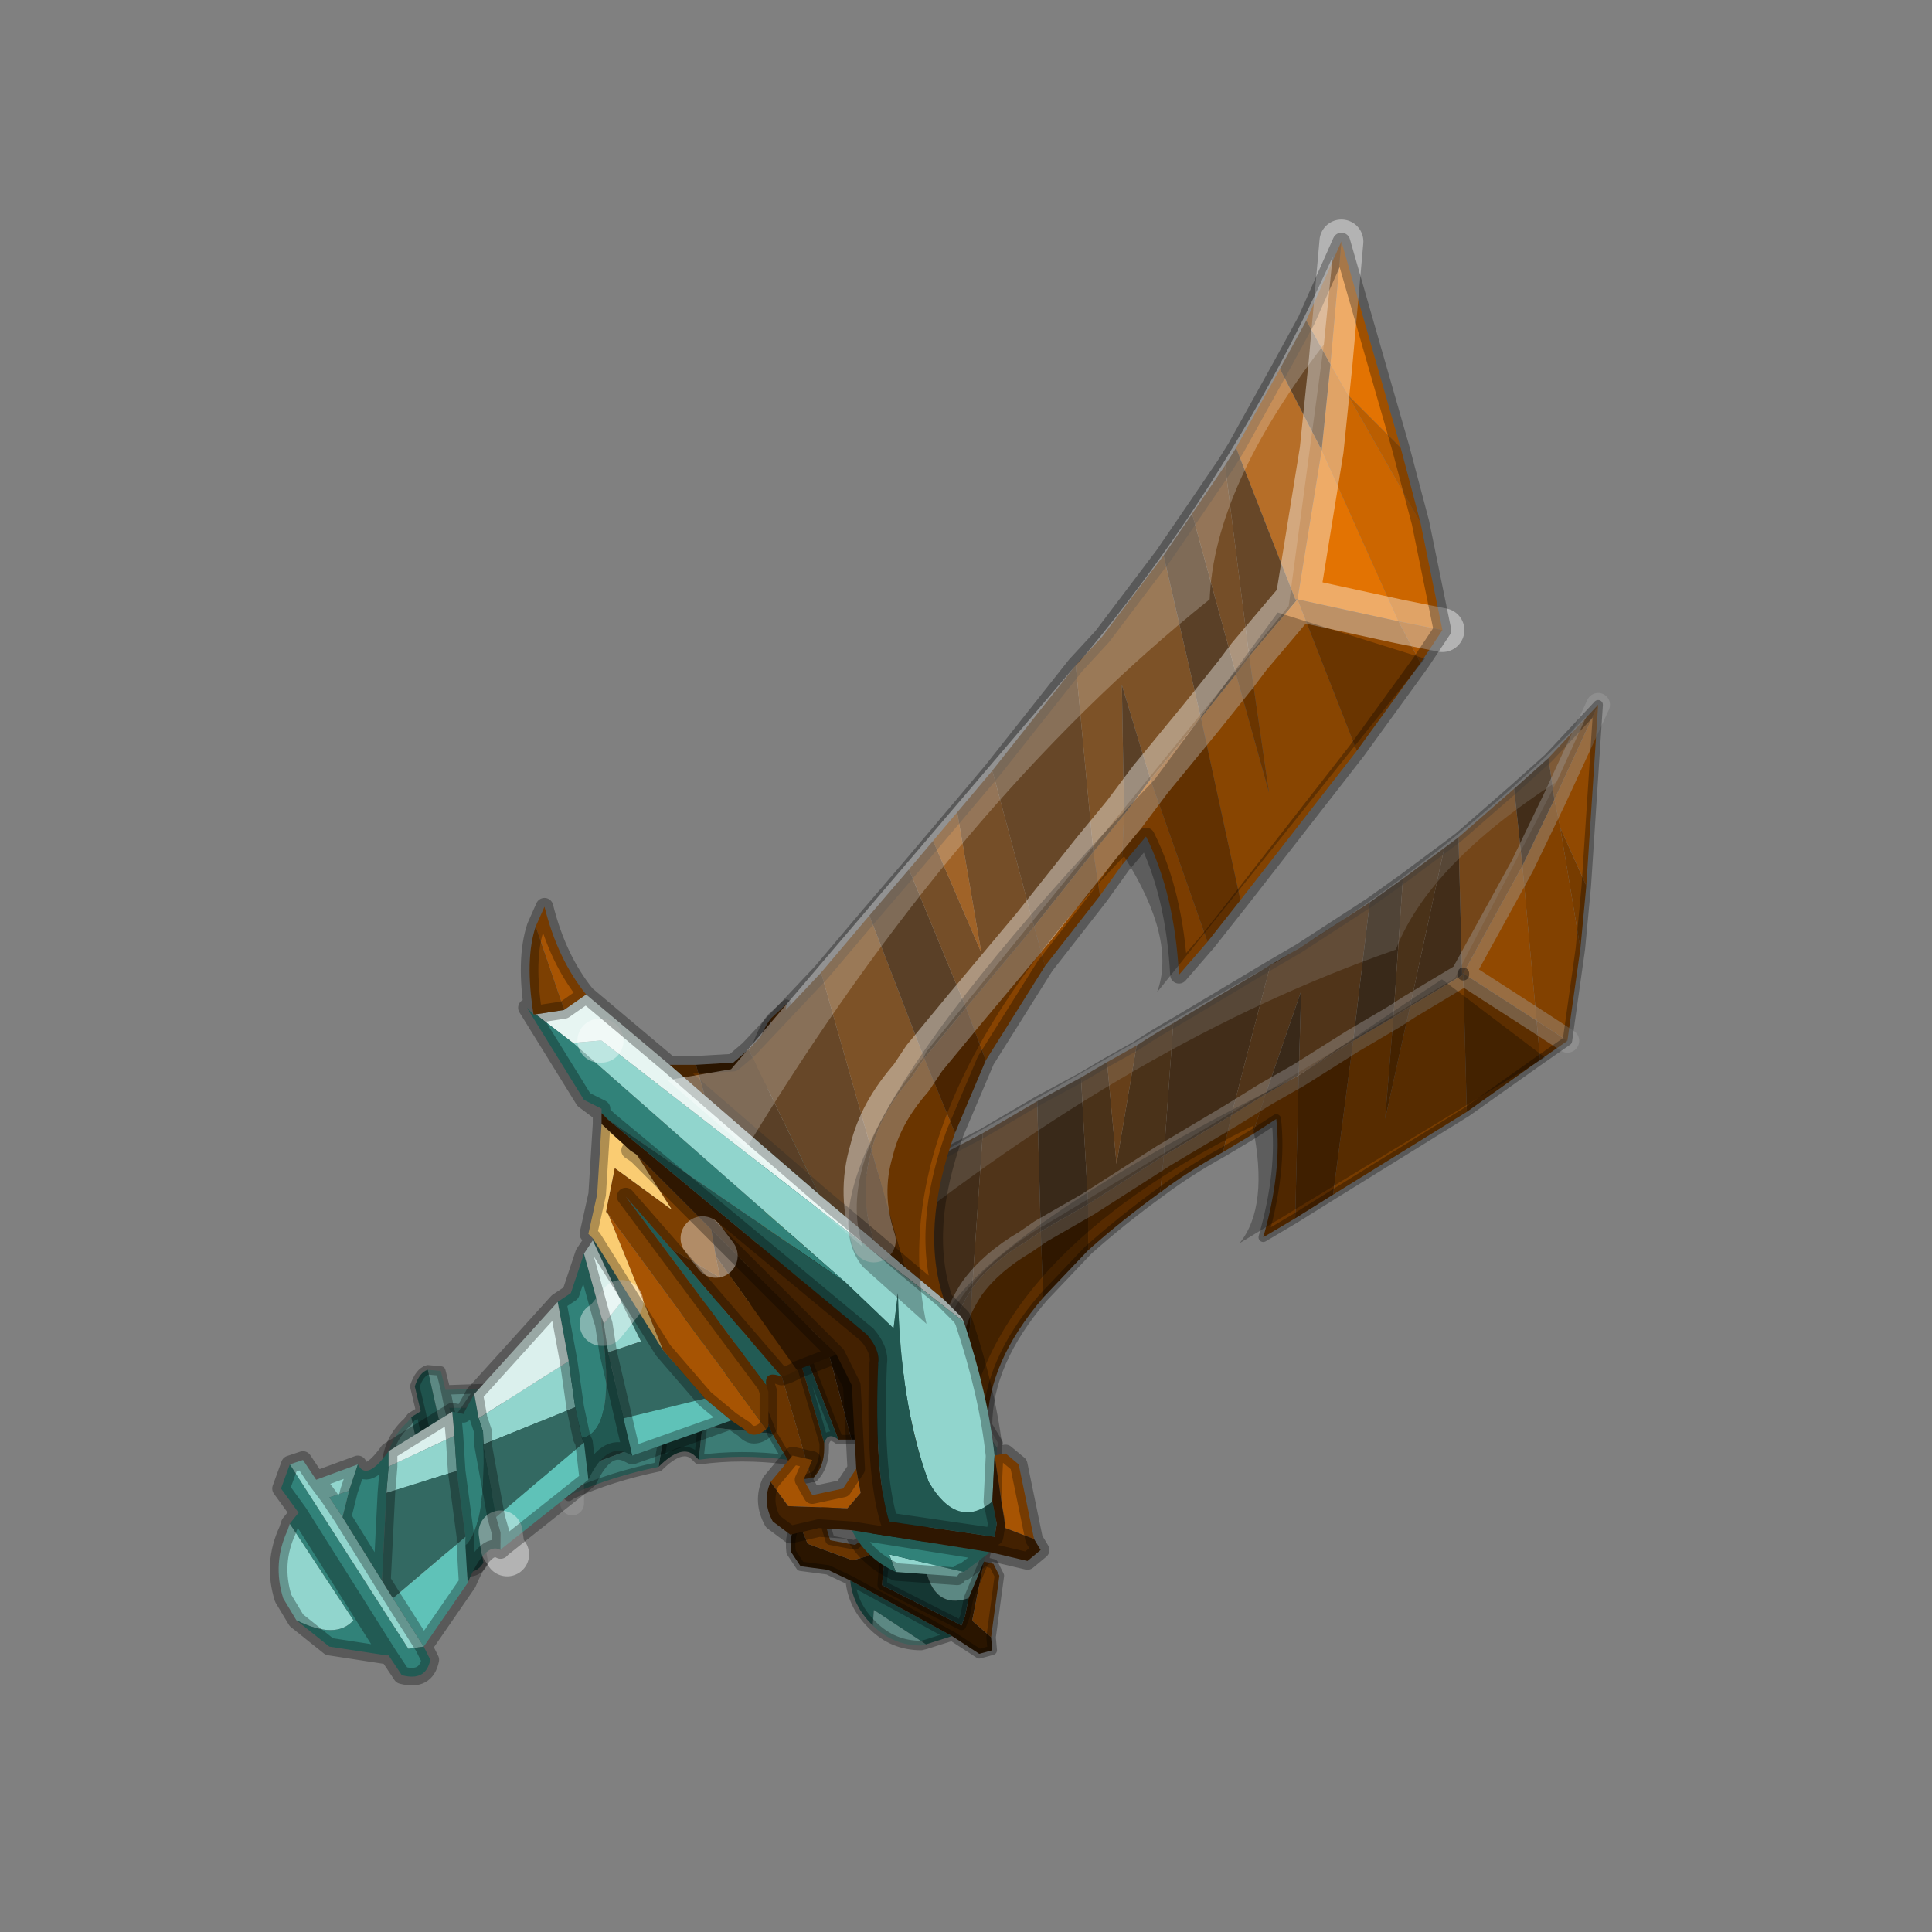 <?xml version="1.0" encoding="UTF-8" standalone="no"?>
<svg xmlns:xlink="http://www.w3.org/1999/xlink" height="440.0px" width="440.0px" xmlns="http://www.w3.org/2000/svg">
  <rect width="100%" height="100%" fill="#808080" stroke="none"/>
  <g transform="matrix(10.0, 0.0, 0.0, 10.0, 0.0, 0.0)">
    <use height="44.0" transform="matrix(1.0, 0.0, 0.0, 1.0, 0.0, 0.0)" width="44.0" xlink:href="#shape0"/>
    <use height="40.8" transform="matrix(0.539, 0.0, 0.0, 0.539, 8.692, 15.781)" width="51.9" xlink:href="#sprite0"/>
    <use height="33.4" transform="matrix(1.0, 0.0, 0.0, 1.0, 6.15, 5.0)" width="27.2" xlink:href="#shape2"/>
  </g>
  <defs>
    <g id="shape0" transform="matrix(1.0, 0.0, 0.0, 1.0, 0.0, 0.0)">
      <path d="M44.0 44.0 L0.0 44.0 0.0 0.0 44.0 0.0 44.0 44.0" fill="#33cc33" fill-opacity="0.0" fill-rule="evenodd" stroke="none"/>
    </g>
    <g id="sprite0" transform="matrix(1.0, 0.0, 0.0, 1.0, 0.2, 0.5)">
      <use height="40.8" transform="matrix(1.0, 0.0, 0.0, 1.0, -0.2, -0.5)" width="51.9" xlink:href="#shape1"/>
    </g>
    <g id="shape1" transform="matrix(1.0, 0.0, 0.0, 1.0, 0.2, 0.5)">
      <path d="M51.2 0.0 L50.7 7.65 49.6 5.2 49.35 4.0 51.2 0.0 M45.5 11.35 L48.0 6.8 48.6 13.35 45.5 11.35" fill="#914901" fill-rule="evenodd" stroke="none"/>
      <path d="M50.45 10.3 L49.9 14.2 48.6 13.35 48.0 6.8 49.35 4.0 49.6 5.2 50.45 10.3" fill="#824100" fill-rule="evenodd" stroke="none"/>
      <path d="M49.1 2.25 L51.2 0.0 49.35 4.0 49.1 2.25 M49.9 14.2 L48.75 15.0 48.6 13.35 49.9 14.2 M38.4 21.7 L37.05 22.5 Q37.85 19.7 37.6 17.5 L36.6 18.15 37.15 16.45 38.55 15.65 38.4 21.7 M47.65 3.55 L48.0 6.8 45.5 11.35 45.45 11.4 45.3 5.6 47.65 3.55" fill="#6c3500" fill-rule="evenodd" stroke="none"/>
      <path d="M49.1 2.25 L49.35 4.0 48.0 6.8 47.65 3.55 49.1 2.25 M44.7 6.05 L45.3 5.6 45.45 11.4 45.5 11.4 43.25 12.75 44.7 6.05 M33.25 13.45 L37.35 11.0 35.7 17.35 32.85 19.05 33.25 13.45 M21.95 19.8 L25.2 18.1 24.75 24.65 Q23.85 26.0 23.75 27.55 L22.5 25.4 21.95 19.8" fill="#301800" fill-rule="evenodd" stroke="none"/>
      <path d="M50.7 7.65 L50.45 10.3 49.6 5.2 50.7 7.65 M45.65 17.2 L40.0 20.7 40.85 14.2 42.55 13.2 42.2 17.5 43.25 12.75 45.5 11.4 45.65 17.2 M36.6 18.15 L35.35 18.9 35.7 17.35 37.15 16.45 36.6 18.15" fill="#773c00" fill-rule="evenodd" stroke="none"/>
      <path d="M45.45 11.4 L45.5 11.35 45.5 11.4 45.45 11.4 M37.35 11.0 L38.55 10.3 41.55 8.35 40.85 14.2 38.55 15.65 38.65 12.1 37.15 16.45 35.7 17.35 37.35 11.0 M19.05 19.4 L19.95 19.7 19.9 20.8 19.05 19.4 M25.2 18.1 L27.5 16.75 27.65 22.25 27.0 22.7 Q25.55 23.55 24.75 24.65 L25.2 18.1" fill="#412000" fill-rule="evenodd" stroke="none"/>
      <path d="M48.75 15.0 L45.65 17.2 45.5 11.4 45.5 11.35 48.6 13.35 48.75 15.0 M35.35 18.9 Q33.9 19.7 32.7 20.6 L32.85 19.05 35.7 17.35 35.35 18.9 M27.75 25.05 Q25.4 27.8 25.4 30.45 L24.5 28.85 24.75 24.65 Q25.55 23.55 27.0 22.7 L27.65 22.25 27.75 25.05 M42.55 13.2 L43.25 12.75 42.2 17.5 42.55 13.2" fill="#5c2e00" fill-rule="evenodd" stroke="none"/>
      <path d="M41.55 8.35 L42.95 7.35 42.55 13.2 40.85 14.2 41.55 8.35 M37.15 16.45 L38.65 12.1 38.55 15.65 37.15 16.45 M19.95 19.7 L21.25 20.15 21.95 19.8 22.5 25.4 19.9 20.8 19.95 19.7 M27.5 16.75 L29.35 15.75 29.65 21.1 Q28.6 21.7 27.65 22.25 L27.5 16.75" fill="#261300" fill-rule="evenodd" stroke="none"/>
      <path d="M40.0 20.7 L38.4 21.7 38.55 15.65 40.85 14.2 40.0 20.7 M32.7 20.6 Q31.05 21.8 29.65 23.05 L29.65 21.1 32.85 19.05 32.7 20.6" fill="#562a00" fill-rule="evenodd" stroke="none"/>
      <path d="M19.65 31.05 L19.1 31.05 16.95 25.55 18.25 27.05 18.4 26.3 19.65 31.05 M42.95 7.35 L44.7 6.05 43.25 12.75 42.55 13.2 42.95 7.35 M31.7 14.4 Q32.45 13.9 33.25 13.45 L32.85 19.05 29.65 21.1 29.35 15.75 30.45 15.1 30.85 19.4 31.7 14.4" fill="#3a1d00" fill-rule="evenodd" stroke="none"/>
      <path d="M25.25 36.2 L25.65 36.3 25.9 36.8 25.55 39.4 24.75 38.7 25.25 36.2 M17.4 34.5 L18.5 33.85 Q19.0 33.9 19.15 34.2 L18.6 34.8 18.75 35.3 19.8 35.5 20.5 35.0 20.4 35.95 19.7 36.15 17.8 35.45 17.4 34.5 M17.95 32.65 Q17.4 32.85 17.2 32.4 L16.95 31.9 16.3 30.8 15.5 28.8 15.3 23.55 17.95 32.65 M16.25 13.25 L16.9 12.65 Q16.7 14.5 17.2 16.05 L16.3 16.25 16.25 13.25" fill="#6a3501" fill-rule="evenodd" stroke="none"/>
      <path d="M25.4 30.45 L25.85 31.2 25.8 31.4 17.1 17.8 17.0 17.75 16.1 17.55 15.25 16.1 16.3 16.25 17.2 16.05 19.05 19.4 19.9 20.8 22.5 25.4 23.75 27.55 24.5 28.85 25.4 30.45" fill="#939c9b" fill-rule="evenodd" stroke="none"/>
      <path d="M25.8 31.4 Q25.75 34.1 25.25 36.2 L24.6 37.75 Q23.1 38.25 22.75 36.35 22.7 33.45 24.0 29.7 L23.35 30.85 22.35 28.7 Q19.35 22.85 16.1 17.55 L17.0 17.75 17.1 17.8 25.8 31.4 M22.8 39.7 L22.6 39.75 Q21.4 39.75 20.55 38.9 L20.6 38.25 22.8 39.7 M14.7 26.75 L14.9 28.25 13.65 28.25 13.85 27.2 14.7 26.75 M7.55 29.15 L7.2 30.35 4.55 30.2 4.95 29.4 7.55 29.15 M8.5 29.25 L8.55 28.85 12.25 28.0 11.9 29.65 8.4 29.85 8.5 29.25 M3.95 28.9 L3.4 29.7 2.65 29.7 2.85 30.5 3.4 33.15 3.55 33.8 4.0 35.7 3.45 35.7 1.75 28.1 2.3 28.15 2.5 28.95 3.95 28.9 M2.65 29.7 L2.5 28.95 2.65 29.7 M0.15 33.4 L0.0 32.5 Q-0.05 31.15 0.9 30.3 L1.05 30.1 1.9 34.1 Q1.15 34.5 0.15 33.4" fill="#5c8883" fill-rule="evenodd" stroke="none"/>
      <path d="M23.9 39.35 L22.8 39.7 20.6 38.25 20.55 38.9 20.5 38.85 Q19.7 38.05 19.6 37.0 L23.9 39.35 M19.1 31.05 Q18.65 30.7 18.5 31.2 L16.15 23.2 16.95 25.55 19.1 31.05 M15.25 16.1 L16.1 17.55 Q19.35 22.85 22.35 28.7 L16.45 20.45 16.25 20.2 16.3 20.05 15.85 19.55 15.05 15.8 15.25 16.1 M7.75 28.35 L8.1 28.5 8.75 28.0 8.55 28.85 8.5 29.25 Q7.6 32.5 6.6 32.9 L6.65 32.6 7.2 30.35 7.55 29.15 7.75 28.35 M12.6 25.85 L13.1 25.8 Q13.65 25.5 14.1 24.6 L13.8 27.0 13.8 27.2 Q13.0 30.95 11.75 30.75 L11.9 29.65 12.25 28.0 12.6 25.85 M5.2 28.85 L4.95 29.4 4.55 30.2 3.4 33.15 2.85 30.5 3.4 29.7 3.95 28.9 5.2 28.85 M1.05 30.1 L1.45 29.85 1.2 28.8 Q1.4 28.2 1.75 28.1 L3.45 35.7 4.0 35.7 4.1 36.25 Q3.7 36.9 2.95 36.45 L2.75 35.65 2.7 35.65 2.65 35.6 Q1.6 35.45 0.9 34.7 0.35 34.15 0.15 33.4 1.15 34.5 1.9 34.1 L1.05 30.1 M1.45 29.85 L2.75 35.65 1.45 29.85" fill="#1f534d" fill-rule="evenodd" stroke="none"/>
      <path d="M18.5 31.2 L18.5 31.4 Q18.5 32.2 18.05 32.65 L17.95 32.65 15.3 23.55 15.25 23.45 16.1 22.2 17.45 24.25 16.95 22.05 18.5 25.35 18.4 26.3 18.2 25.6 18.4 26.3 18.25 27.05 16.95 25.55 16.15 23.2 18.5 31.2 M15.25 16.1 Q15.6 14.1 16.25 13.25 L16.3 16.25 15.25 16.1" fill="#502901" fill-rule="evenodd" stroke="none"/>
      <path d="M25.55 39.4 L25.6 39.95 25.05 40.1 23.9 39.35 19.6 37.0 18.65 36.55 17.5 36.4 17.1 35.8 Q17.0 35.0 17.4 34.5 L17.8 35.45 19.7 36.15 20.4 35.95 20.5 35.0 21.4 32.25 21.35 32.15 Q21.55 31.45 21.2 31.05 L18.5 25.35 16.95 22.05 16.75 21.65 16.1 20.5 16.25 20.2 16.45 20.45 22.5 30.75 Q22.7 31.3 22.5 31.75 21.0 35.35 20.95 37.2 L24.3 38.9 24.45 38.5 24.6 37.75 25.25 36.2 24.75 38.7 25.55 39.4" fill="#2a1500" fill-rule="evenodd" stroke="none"/>
      <path d="M14.45 24.3 L14.45 24.25 Q14.85 26.8 15.5 28.8 L16.3 30.8 13.35 30.5 13.65 28.25 14.9 28.25 14.7 26.75 14.45 24.3 M7.2 30.35 L6.65 32.6 3.55 33.8 3.4 33.15 4.55 30.2 7.2 30.35 M11.75 30.75 L11.7 30.95 7.95 32.35 8.4 29.85 11.9 29.65 11.75 30.75" fill="#20433e" fill-rule="evenodd" stroke="none"/>
      <path d="M14.1 24.6 L14.45 24.3 14.7 26.75 13.85 27.2 13.8 27.0 14.1 24.6 M7.75 28.35 L7.55 29.15 4.95 29.4 5.2 28.85 7.75 28.35 M8.55 28.85 L8.75 28.0 Q10.75 27.2 12.6 25.85 L12.25 28.0 8.55 28.85" fill="#8c9997" fill-rule="evenodd" stroke="none"/>
      <path d="M16.1 20.5 L16.75 21.65 16.95 22.05 17.45 24.25 16.1 22.2 15.25 23.45 15.3 23.55 15.5 28.8 Q14.85 26.8 14.45 24.25 L14.4 24.1 15.15 22.8 Q15.85 21.85 16.1 20.5" fill="#a08249" fill-rule="evenodd" stroke="none"/>
      <path d="M13.2 31.9 L13.05 31.75 Q12.5 31.2 11.5 32.2 L11.7 30.95 11.75 30.75 Q13.0 30.95 13.8 27.2 L13.8 27.0 13.85 27.2 13.8 27.2 13.85 27.2 13.65 28.25 13.35 30.5 13.2 31.9 M6.6 32.9 Q7.6 32.5 8.5 29.25 L8.4 29.85 7.95 32.35 7.85 32.85 7.7 33.45 Q7.3 33.0 6.25 34.2 L6.6 32.9" fill="#153934" fill-rule="evenodd" stroke="none"/>
      <path d="M30.45 15.1 L31.7 14.4 30.85 19.4 30.45 15.1" fill="#5b2d00" fill-rule="evenodd" stroke="none"/>
      <path d="M29.65 23.05 L27.75 25.05 27.65 22.25 Q28.6 21.7 29.65 21.1 L29.65 23.05 M23.75 27.55 Q23.85 26.0 24.75 24.65 L24.5 28.85 23.75 27.55" fill="#402000" fill-rule="evenodd" stroke="none"/>
      <path d="M21.2 31.05 L19.65 31.05 18.4 26.3 18.5 25.35 21.2 31.05" fill="#1e0e00" fill-rule="evenodd" stroke="none"/>
      <path d="M16.45 20.45 L22.35 28.7 23.35 30.85 24.0 29.7 Q22.7 33.45 22.75 36.35 23.1 38.25 24.6 37.75 L24.45 38.5 24.3 38.9 20.95 37.2 Q21.0 35.35 22.5 31.75 22.7 31.3 22.5 30.75 L16.45 20.45" fill="#153733" fill-rule="evenodd" stroke="none"/>
      <path d="M16.95 31.9 Q15.0 31.65 13.2 31.9 L13.35 30.5 16.3 30.8 16.95 31.9 M11.5 32.2 Q9.55 32.6 7.85 33.35 L7.7 33.45 7.85 32.85 7.95 32.35 11.7 30.95 11.5 32.2 M6.65 32.6 L6.6 32.9 6.25 34.2 4.0 35.7 3.55 33.8 6.65 32.6 M7.85 33.35 L7.85 32.85 7.85 33.35 M3.4 29.7 L2.85 30.5 2.65 29.7 3.4 29.7" fill="#3c7c75" fill-rule="evenodd" stroke="none"/>
      <path d="M7.85 33.35 L7.85 33.75 M48.0 6.8 L49.35 4.0 51.2 0.0 M45.5 11.35 L48.0 6.8 M48.6 13.35 L49.9 14.2 M45.5 11.35 L48.6 13.35 M43.25 12.75 L45.5 11.4 M40.85 14.2 L38.55 15.65 37.15 16.45 M42.55 13.2 L43.25 12.75 M42.55 13.2 L40.85 14.2 M35.7 17.35 L37.15 16.45 M32.85 19.05 L35.7 17.35 M17.0 17.75 L17.1 17.8 M13.85 27.2 L14.7 26.75 M13.8 27.2 L13.85 27.2 M24.75 24.65 Q25.55 23.55 27.0 22.7 L27.65 22.25 M29.65 21.1 Q28.6 21.7 27.65 22.25 M29.65 21.1 L32.85 19.05 M24.75 24.65 Q23.85 26.0 23.75 27.55 M18.4 26.3 L18.2 25.6 M7.85 32.85 L7.85 33.35" fill="none" stroke="#a3a3a3" stroke-linecap="round" stroke-linejoin="round" stroke-opacity="0.4" stroke-width="1.0"/>
      <path d="M49.1 2.25 L51.2 0.0 50.7 7.65 50.45 10.3 49.9 14.2 48.75 15.0 45.65 17.2 40.0 20.7 38.4 21.7 37.05 22.5 Q37.85 19.7 37.6 17.5 L36.6 18.15 35.35 18.9 Q33.9 19.7 32.7 20.6 31.05 21.8 29.65 23.05 L27.75 25.05 Q25.4 27.8 25.4 30.45 L25.85 31.2 25.8 31.4 Q25.75 34.1 25.25 36.2 L25.65 36.3 25.9 36.8 25.55 39.4 25.6 39.95 25.05 40.1 23.9 39.35 22.8 39.7 22.6 39.75 Q21.4 39.75 20.55 38.9 L20.5 38.85 Q19.7 38.05 19.6 37.0 L18.65 36.55 17.5 36.4 17.1 35.8 Q17.0 35.0 17.4 34.5 L18.5 33.85 Q19.0 33.9 19.15 34.2 L18.6 34.8 18.75 35.3 19.8 35.5 20.5 35.0 21.4 32.25 21.35 32.15 Q21.55 31.45 21.2 31.05 L19.65 31.05 19.1 31.05 Q18.65 30.7 18.5 31.2 L18.5 31.4 Q18.5 32.2 18.05 32.65 L17.95 32.65 Q17.4 32.85 17.2 32.4 L16.95 31.9 Q15.0 31.65 13.2 31.9 L13.05 31.75 Q12.5 31.2 11.5 32.2 9.55 32.6 7.85 33.35 L7.7 33.45 7.85 32.85 7.95 32.35 8.4 29.85 8.5 29.25 8.55 28.85 8.75 28.0 Q10.75 27.2 12.6 25.85 L13.1 25.8 Q13.65 25.5 14.1 24.6 L13.8 27.0 13.85 27.2 13.65 28.25 13.35 30.5 13.2 31.9 M49.1 2.25 L47.65 3.55 M45.3 5.6 L47.65 3.55 M44.7 6.05 L45.3 5.6 M37.35 11.0 L38.55 10.3 41.55 8.35 42.95 7.35 44.7 6.05 M33.25 13.45 L37.35 11.0 M31.7 14.4 Q32.45 13.9 33.25 13.45 M16.25 13.25 L16.9 12.65 Q16.7 14.5 17.2 16.05 L19.05 19.4 19.95 19.7 21.25 20.15 21.95 19.8 25.2 18.1 27.5 16.75 29.35 15.75 30.45 15.1 31.7 14.4 M16.25 13.25 Q15.6 14.1 15.25 16.1 L16.3 16.25 M15.85 19.55 L15.05 15.8 15.25 16.1 M16.25 20.2 L16.45 20.45 22.5 30.75 Q22.7 31.3 22.5 31.75 21.0 35.35 20.95 37.2 L24.3 38.9 24.45 38.5 24.6 37.75 25.25 36.2 M16.25 20.2 L16.3 20.05 15.85 19.55 16.25 20.2 16.1 20.5 M16.75 21.65 L16.95 22.05 18.5 25.35 21.2 31.05 M17.2 16.05 L16.3 16.25 M14.45 24.3 L14.45 24.25 14.4 24.1 15.15 22.8 Q15.85 21.85 16.1 20.5 M14.1 24.6 L14.45 24.3 M16.3 30.8 L15.5 28.8 Q14.85 26.8 14.45 24.25 M8.75 28.0 L8.1 28.5 7.75 28.35 7.55 29.15 7.2 30.35 6.65 32.6 6.6 32.9 6.25 34.2 Q7.3 33.0 7.7 33.45 M11.75 30.75 L11.7 30.95 11.5 32.2 M11.9 29.65 L12.25 28.0 12.6 25.85 M19.9 20.8 L22.5 25.4 M19.9 20.8 L19.05 19.4 M23.75 27.55 L22.5 25.4 M23.75 27.55 L24.5 28.85 M16.95 25.55 L19.1 31.05 M25.4 30.45 L24.5 28.85 M18.5 31.2 L16.15 23.2 16.95 25.55 M23.9 39.35 L19.6 37.0 M4.95 29.4 L5.2 28.85 3.95 28.9 3.4 29.7 2.85 30.5 3.4 33.15 4.55 30.2 4.95 29.4 M2.5 28.95 L2.65 29.7 2.85 30.5 M1.75 28.1 L2.3 28.15 2.5 28.95 3.95 28.9 M0.15 33.4 L0.0 32.5 Q-0.05 31.15 0.9 30.3 L1.05 30.1 1.45 29.85 1.2 28.8 Q1.4 28.2 1.75 28.1 M4.0 35.7 L3.55 33.8 3.4 33.15 M4.0 35.7 L4.1 36.25 Q3.7 36.9 2.95 36.45 L2.75 35.65 2.7 35.65 2.65 35.6 Q1.6 35.45 0.9 34.7 0.35 34.15 0.15 33.4 M2.75 35.65 L1.45 29.85 M6.25 34.2 L4.0 35.7 M16.95 31.9 L16.3 30.8 M11.9 29.65 L11.75 30.75 M5.2 28.85 L7.75 28.35" fill="none" stroke="#000000" stroke-linecap="round" stroke-linejoin="round" stroke-opacity="0.302" stroke-width="0.4"/>
      <path d="M45.5 11.4 L45.5 11.35" fill="none" stroke="#000000" stroke-linecap="round" stroke-linejoin="round" stroke-opacity="0.4" stroke-width="0.5"/>
      <path d="M36.6 17.8 Q25.5 23.3 24.45 31.0 L23.05 28.3 Q21.55 24.15 38.5 15.7 41.55 13.6 44.6 11.6 L48.95 14.9 36.05 22.75 Q37.3 21.2 36.6 17.8" fill="#000000" fill-opacity="0.271" fill-rule="evenodd" stroke="none"/>
      <path d="M20.65 23.05 Q31.7 14.15 42.65 10.35 44.05 6.75 49.45 3.25 L45.15 11.55 27.8 22.0 27.6 22.1 Q23.5 24.7 23.3 27.7 L20.65 23.05" fill="#a3a3a3" fill-opacity="0.153" fill-rule="evenodd" stroke="none"/>
      <path d="M20.65 23.05 L18.85 19.85 21.15 20.25 37.35 11.0 37.55 10.9 Q44.75 6.6 50.7 0.5 L49.45 3.25 Q44.05 6.75 42.65 10.35 31.7 14.15 20.65 23.05" fill="#a3a3a3" fill-opacity="0.341" fill-rule="evenodd" stroke="none"/>
    </g>
    <g id="shape2" transform="matrix(1.0, 0.0, 0.0, 1.0, -6.15, -5.0)">
      <path d="M30.1 10.25 L31.85 14.15 29.55 13.65 30.1 10.25 M30.7 9.0 L30.3 8.3 30.55 5.5 31.9 10.2 30.7 9.0" fill="#e37302" fill-rule="evenodd" stroke="none"/>
      <path d="M30.1 10.25 L30.3 8.3 30.7 9.0 32.35 11.9 32.85 14.35 31.85 14.15 30.1 10.25" fill="#cc6600" fill-rule="evenodd" stroke="none"/>
      <path d="M30.3 8.3 L29.75 7.3 30.55 5.5 30.3 8.3 M29.15 8.4 L30.1 10.25 29.55 13.65 29.5 13.65 28.15 10.2 29.15 8.4 M31.85 14.15 L32.85 14.35 32.35 15.1 31.85 14.15 M27.5 21.45 L26.85 22.2 Q26.75 20.35 26.1 19.05 L25.55 19.7 25.6 18.55 26.2 17.75 27.5 21.45" fill="#a95401" fill-rule="evenodd" stroke="none"/>
      <path d="M30.3 8.3 L30.1 10.25 29.15 8.4 29.75 7.3 30.3 8.3 M27.9 10.6 L28.15 10.2 29.5 13.65 29.55 13.65 28.45 14.95 27.9 10.6 M22.6 17.55 L24.5 15.15 24.9 19.4 23.55 21.1 22.6 17.55 M17.05 23.9 L18.7 22.15 19.85 26.2 Q19.55 27.2 19.9 28.25 L18.65 27.2 17.05 23.9" fill="#4b2601" fill-rule="evenodd" stroke="none"/>
      <path d="M32.35 11.9 L30.7 9.0 31.9 10.2 32.35 11.9 M29.55 13.65 L30.9 17.1 28.25 20.5 27.35 16.35 28.15 15.35 28.9 18.05 28.45 14.95 29.55 13.65 M25.55 19.7 L25.05 20.4 24.9 19.4 25.6 18.55 25.55 19.7" fill="#ba5e01" fill-rule="evenodd" stroke="none"/>
      <path d="M29.5 13.65 L29.55 13.65 29.5 13.65 M24.5 15.15 L25.1 14.5 26.5 12.65 27.35 16.35 26.2 17.75 25.55 15.6 25.6 18.55 24.9 19.4 24.5 15.15 M15.25 24.25 L15.85 24.25 16.05 24.95 15.25 24.25 M18.7 22.15 L19.8 20.85 21.05 24.1 20.75 24.55 Q20.05 25.35 19.85 26.2 L18.7 22.15" fill="#663300" fill-rule="evenodd" stroke="none"/>
      <path d="M30.9 17.1 L29.55 13.65 31.85 14.15 32.35 15.1 30.9 17.1 M28.15 15.35 L28.45 14.95 28.9 18.05 28.15 15.35 M25.05 20.4 L23.8 22.0 23.55 21.1 24.9 19.4 25.05 20.4 M21.75 25.8 Q20.95 28.0 21.5 29.6 L20.6 28.85 19.85 26.2 Q20.05 25.35 20.75 24.55 L21.05 24.1 21.75 25.8" fill="#914800" fill-rule="evenodd" stroke="none"/>
      <path d="M26.5 12.65 L27.15 11.7 28.15 15.35 27.35 16.35 26.5 12.65 M25.6 18.55 L25.55 15.6 26.2 17.75 25.6 18.55 M15.85 24.25 L16.7 24.2 17.05 23.9 18.65 27.2 16.05 24.95 15.85 24.25 M19.8 20.85 L20.7 19.8 22.0 22.95 21.05 24.1 19.8 20.85" fill="#3c1e00" fill-rule="evenodd" stroke="none"/>
      <path d="M26.2 17.75 L27.35 16.35 28.25 20.5 27.5 21.45 26.2 17.75 M23.8 22.0 L22.45 24.15 22.0 22.95 23.55 21.1 23.8 22.0" fill="#874301" fill-rule="evenodd" stroke="none"/>
      <path d="M27.15 11.7 L27.9 10.6 28.45 14.95 28.15 15.35 27.15 11.7 M18.15 31.2 Q18.0 31.3 17.8 31.35 L15.3 28.45 16.4 29.1 16.3 28.6 18.15 31.2 M21.8 18.5 L22.6 17.55 23.55 21.1 22.0 22.95 20.7 19.8 21.25 19.15 22.35 21.7 21.8 18.5" fill="#5c2e01" fill-rule="evenodd" stroke="none"/>
      <path d="M22.65 33.15 L22.9 33.1 23.2 33.35 23.55 35.05 22.9 34.8 22.65 33.15 M17.55 33.75 L18.05 33.15 18.5 33.25 18.3 33.7 18.5 34.05 19.2 33.9 19.5 33.45 19.6 34.0 19.3 34.35 17.95 34.3 17.55 33.75 M17.45 32.55 Q17.15 32.8 16.95 32.55 L16.65 32.35 16.05 31.85 15.1 30.75 13.85 27.65 17.45 32.55 M12.2 21.1 L12.4 20.65 Q12.7 21.85 13.35 22.65 L12.85 23.0 12.2 21.1" fill="#a75403" fill-rule="evenodd" stroke="none"/>
      <path d="M21.5 29.6 L21.9 30.0 21.95 30.1 13.7 23.7 13.65 23.7 13.05 23.75 12.2 23.1 12.85 23.0 13.35 22.65 15.25 24.25 16.05 24.95 18.65 27.2 19.9 28.25 20.6 28.85 21.5 29.6" fill="#e7f5f2" fill-rule="evenodd" stroke="none"/>
      <path d="M21.95 30.1 Q22.5 31.75 22.65 33.15 L22.6 34.2 Q21.8 34.85 21.15 33.75 20.5 32.0 20.45 29.45 L20.35 30.25 19.25 29.2 13.05 23.75 13.65 23.7 13.7 23.7 21.95 30.1 M21.95 35.8 Q21.85 35.8 21.8 35.9 L20.4 35.8 20.25 35.4 21.95 35.8 M13.75 30.15 L14.15 29.65 14.6 30.55 13.85 30.8 13.75 30.15 M10.35 32.7 L10.4 33.5 8.8 34.0 8.85 33.4 10.35 32.7 M11.0 32.6 L10.9 32.3 12.95 31.0 13.1 32.05 11.0 32.9 11.0 32.6 M8.15 33.35 L7.95 33.95 7.5 34.1 7.8 34.55 8.7 36.0 8.95 36.4 9.65 37.5 9.3 37.55 6.6 33.35 6.9 33.25 7.2 33.7 8.15 33.35 M7.5 34.1 L7.2 33.7 7.5 34.1 M6.75 36.9 L6.45 36.4 Q6.2 35.6 6.55 34.85 L6.6 34.7 8.05 36.9 Q7.65 37.35 6.75 36.9" fill="#91d5cd" fill-rule="evenodd" stroke="none"/>
      <path d="M22.55 35.35 L21.95 35.8 20.25 35.4 20.4 35.8 20.3 35.75 Q19.7 35.45 19.4 34.85 L22.55 35.35 M17.8 31.35 Q17.4 31.2 17.45 31.55 L14.25 27.25 15.3 28.45 17.8 31.35 M12.15 23.1 L12.2 23.1 13.05 23.75 19.25 29.2 13.85 25.5 13.7 25.35 13.7 25.25 13.3 25.05 12.0 22.95 12.15 23.1 M13.3 28.55 L13.7 30.0 13.7 30.15 Q14.05 32.6 13.25 32.75 L13.1 32.05 12.95 31.0 12.7 29.65 13.0 29.45 13.3 28.55 M10.3 32.15 L10.55 32.2 10.8 31.75 10.9 32.3 11.0 32.6 Q11.1 34.7 10.6 35.2 L10.6 35.0 10.4 33.5 10.35 32.7 10.3 32.15 M8.85 33.05 L8.85 33.4 8.8 34.0 8.7 36.0 7.8 34.55 7.95 33.95 8.15 33.35 Q8.35 33.75 8.85 33.05 M6.6 34.7 L6.8 34.45 6.4 33.9 6.6 33.35 9.3 37.55 9.65 37.5 9.8 37.8 Q9.7 38.3 9.15 38.15 L8.85 37.7 8.8 37.7 7.5 37.5 6.75 36.9 Q7.65 37.35 8.05 36.9 L6.6 34.7 M6.8 34.45 L8.85 37.7 6.8 34.45" fill="#318279" fill-rule="evenodd" stroke="none"/>
      <path d="M17.45 31.55 L17.5 31.7 17.5 32.5 17.45 32.55 13.85 27.65 13.8 27.6 14.0 26.6 15.3 27.55 14.5 26.3 16.2 28.0 16.3 28.6 16.4 29.1 15.3 28.45 14.25 27.25 17.45 31.55 M12.2 23.1 L12.15 23.1 Q11.95 21.85 12.2 21.1 L12.85 23.0 12.2 23.1 M16.0 28.2 L16.3 28.6 16.0 28.2" fill="#7d4002" fill-rule="evenodd" stroke="none"/>
      <path d="M23.55 35.05 L23.7 35.3 23.4 35.55 22.55 35.35 19.4 34.85 18.65 34.8 18.0 34.95 17.6 34.65 Q17.35 34.2 17.55 33.75 L17.95 34.3 19.3 34.35 19.6 34.0 19.5 33.45 19.4 31.55 19.05 30.85 16.2 28.0 14.5 26.3 14.35 26.2 13.7 25.6 13.7 25.35 13.85 25.5 19.75 30.4 Q20.05 30.75 20.0 31.05 19.9 33.5 20.25 34.65 L22.65 35.0 22.7 34.7 22.6 34.2 22.65 33.15 22.9 34.8 23.55 35.05" fill="#432101" fill-rule="evenodd" stroke="none"/>
      <path d="M13.5 28.2 L15.1 30.75 16.05 31.85 14.2 32.3 13.85 30.8 14.6 30.55 14.15 29.65 13.5 28.25 13.5 28.2 M10.4 33.5 L10.6 35.0 8.95 36.4 8.7 36.0 8.8 34.0 10.4 33.5 M13.25 32.75 L13.3 32.85 11.3 34.55 11.0 32.9 13.1 32.05 13.25 32.75" fill="#336962" fill-rule="evenodd" stroke="none"/>
      <path d="M13.3 28.55 L13.5 28.25 14.15 29.65 13.75 30.15 13.7 30.0 13.3 28.55 M10.3 32.15 L10.35 32.7 8.85 33.4 8.85 33.05 10.3 32.15 M10.9 32.3 L10.8 31.75 12.7 29.65 12.95 31.0 10.9 32.3" fill="#dbf0ed" fill-rule="evenodd" stroke="none"/>
      <path d="M14.35 26.2 L14.5 26.3 15.3 27.55 14.0 26.6 13.8 27.6 13.85 27.65 15.1 30.75 13.5 28.2 13.4 28.1 13.6 27.2 13.7 25.6 14.35 26.2" fill="#facc72" fill-rule="evenodd" stroke="none"/>
      <path d="M14.4 33.15 L14.3 33.1 Q13.8 32.85 13.4 33.7 L13.3 32.85 13.25 32.75 Q14.05 32.6 13.7 30.15 L13.7 30.0 13.75 30.15 13.7 30.15 13.75 30.15 13.85 30.8 14.2 32.3 14.4 33.15 M10.6 35.2 Q11.1 34.7 11.0 32.6 L11.0 32.9 11.3 34.55 11.4 34.9 11.4 35.3 Q11.05 35.1 10.65 36.05 L10.6 35.2" fill="#215952" fill-rule="evenodd" stroke="none"/>
      <path d="M21.25 19.15 L21.8 18.5 22.35 21.7 21.25 19.15" fill="#8f4701" fill-rule="evenodd" stroke="none"/>
      <path d="M22.45 24.15 L21.75 25.8 21.05 24.1 22.0 22.95 22.45 24.15 M19.9 28.25 Q19.55 27.2 19.85 26.2 L20.6 28.85 19.9 28.25" fill="#653201" fill-rule="evenodd" stroke="none"/>
      <path d="M19.05 30.85 L18.15 31.2 16.3 28.6 16.2 28.0 19.05 30.85" fill="#301700" fill-rule="evenodd" stroke="none"/>
      <path d="M13.85 25.5 L19.25 29.2 20.35 30.25 20.45 29.45 Q20.5 32.0 21.15 33.75 21.8 34.85 22.6 34.2 L22.7 34.7 22.65 35.0 20.25 34.65 Q19.9 33.5 20.0 31.05 20.05 30.75 19.75 30.4 L13.85 25.5" fill="#215750" fill-rule="evenodd" stroke="none"/>
      <path d="M16.65 32.35 L14.4 33.15 14.2 32.3 16.05 31.85 16.65 32.35 M13.4 33.7 L11.45 35.25 11.4 35.3 11.4 34.9 11.3 34.55 13.3 32.85 13.4 33.7 M10.6 35.0 L10.6 35.2 10.65 36.05 9.65 37.5 8.95 36.4 10.6 35.0 M11.45 35.25 L11.4 34.9 11.45 35.25 M7.95 33.95 L7.8 34.55 7.5 34.1 7.95 33.95" fill="#5fc2b8" fill-rule="evenodd" stroke="none"/>
      <path d="M30.1 10.25 L30.3 8.3 30.55 5.5 M31.85 14.15 L32.85 14.35 M29.55 13.65 L30.1 10.25 M31.85 14.15 L29.55 13.65 M28.45 14.95 L29.55 13.65 M26.2 17.75 L27.35 16.35 M28.15 15.35 L28.45 14.95 M28.15 15.35 L27.35 16.35 M11.45 35.25 L11.55 35.4 M26.2 17.75 L25.6 18.55 24.9 19.4 23.55 21.1 22.0 22.95 M13.65 23.7 L13.7 23.7 M13.75 30.15 L14.15 29.65 M13.7 30.15 L13.75 30.15 M19.85 26.2 Q20.05 25.35 20.75 24.55 L21.05 24.1 22.0 22.95 M19.85 26.2 Q19.55 27.2 19.9 28.25 M16.3 28.6 L16.0 28.2 M11.4 34.9 L11.45 35.25" fill="none" stroke="#ffffff" stroke-linecap="round" stroke-linejoin="round" stroke-opacity="0.4" stroke-width="1.0"/>
      <path d="M29.75 7.3 L29.15 8.4 M32.85 14.35 L32.35 11.9 M30.55 5.5 L29.75 7.3 M30.55 5.5 L31.9 10.2 32.35 11.9 M27.9 10.6 L28.15 10.2 29.15 8.4 M30.9 17.1 L32.35 15.1 32.85 14.35 M24.5 15.15 L25.1 14.5 26.5 12.65 27.15 11.7 27.9 10.6 M28.25 20.5 L30.9 17.1 M27.5 21.45 L28.25 20.5 M27.5 21.45 L26.85 22.2 Q26.75 20.35 26.1 19.05 L25.55 19.7 25.05 20.4 23.8 22.0 22.45 24.15 21.75 25.8 Q20.95 28.0 21.5 29.6 L21.9 30.0 21.95 30.1 Q22.5 31.75 22.65 33.15 L22.9 33.1 23.2 33.35 23.55 35.05 23.7 35.3 23.4 35.55 22.55 35.35 21.95 35.8 Q21.85 35.8 21.8 35.9 L20.4 35.8 20.3 35.75 Q19.7 35.45 19.4 34.85 L18.65 34.8 18.0 34.95 17.6 34.65 Q17.35 34.2 17.55 33.75 L18.05 33.15 18.5 33.25 18.3 33.7 18.5 34.05 19.2 33.9 19.5 33.45 19.4 31.55 19.05 30.85 18.15 31.2 Q18.0 31.3 17.8 31.35 17.4 31.2 17.45 31.55 L17.5 31.7 17.5 32.5 17.45 32.55 Q17.15 32.8 16.95 32.55 L16.65 32.35 14.4 33.15 14.3 33.1 Q13.8 32.85 13.4 33.7 L11.45 35.25 11.4 35.3 11.4 34.9 11.3 34.55 11.0 32.9 11.0 32.6 10.9 32.3 10.8 31.75 12.7 29.65 13.0 29.45 13.3 28.55 13.7 30.0 13.75 30.15 13.85 30.8 M22.6 17.55 L24.5 15.15 M21.8 18.5 L22.6 17.55 M12.2 21.1 L12.4 20.65 Q12.7 21.85 13.35 22.65 L15.25 24.25 15.85 24.25 16.7 24.2 17.05 23.9 18.7 22.15 19.8 20.85 20.7 19.8 21.25 19.15 21.8 18.5 M12.15 23.1 L12.2 23.1 12.85 23.0 M12.2 21.1 Q11.95 21.85 12.15 23.1 L12.0 22.95 13.3 25.05 13.7 25.25 13.7 25.35 13.85 25.5 19.75 30.4 Q20.05 30.75 20.0 31.05 19.9 33.5 20.25 34.65 L22.65 35.0 22.7 34.7 22.6 34.2 M13.7 25.6 L13.7 25.35 13.3 25.05 M13.35 22.65 L12.85 23.0 M14.5 26.3 L14.35 26.2 M13.7 25.6 L13.6 27.2 13.4 28.1 13.5 28.2 15.1 30.75 16.05 31.85 16.65 32.35 M14.5 26.3 L16.2 28.0 19.05 30.85 M13.5 28.25 L13.5 28.2 M13.5 28.25 L13.3 28.55 M10.8 31.75 L10.55 32.2 10.3 32.15 10.35 32.7 10.4 33.5 10.6 35.0 10.6 35.2 10.65 36.05 Q11.05 35.1 11.4 35.3 M13.25 32.75 L13.3 32.85 13.4 33.7 M13.1 32.05 L12.95 31.0 M14.2 32.3 L13.85 30.8 M12.7 29.65 L12.95 31.0 M16.05 24.95 L15.25 24.25 M16.05 24.95 L18.65 27.2 M19.9 28.25 L20.6 28.85 M19.9 28.25 L18.65 27.2 M15.3 28.45 L17.8 31.35 M21.5 29.6 L20.6 28.85 M17.45 31.55 L14.25 27.25 15.3 28.45 M14.2 32.3 L14.4 33.15 M22.65 33.15 L22.6 34.2 M22.55 35.35 L19.4 34.85 M8.85 33.4 L8.85 33.05 Q8.35 33.75 8.15 33.35 L7.95 33.95 7.8 34.55 8.7 36.0 8.8 34.0 8.85 33.4 M7.2 33.7 L7.5 34.1 M7.8 34.55 L7.5 34.1 M6.6 33.35 L6.9 33.25 7.2 33.7 8.15 33.35 M6.75 36.9 L6.45 36.4 Q6.2 35.6 6.55 34.85 L6.6 34.7 6.8 34.45 6.4 33.9 6.6 33.35 M9.65 37.5 L8.95 36.4 8.7 36.0 M8.85 37.7 L9.15 38.15 Q9.7 38.3 9.8 37.8 L9.65 37.5 10.65 36.05 M6.75 36.9 L7.5 37.5 8.8 37.7 8.85 37.7 6.8 34.45 M13.1 32.05 L13.25 32.75 M8.85 33.05 L10.3 32.15" fill="none" stroke="#000000" stroke-linecap="round" stroke-linejoin="round" stroke-opacity="0.302" stroke-width="0.4"/>
      <path d="M25.6 19.5 Q20.05 25.25 21.1 30.15 L19.65 28.85 Q17.8 26.6 26.3 17.75 L29.1 13.95 32.45 15.0 26.35 22.6 Q26.8 21.4 25.6 19.5" fill="#000000" fill-opacity="0.271" fill-rule="evenodd" stroke="none"/>
      <path d="M30.15 7.85 L29.35 13.8 21.1 23.95 21.05 24.05 Q19.05 26.55 19.65 28.4 L17.0 26.15 Q21.75 18.3 27.55 13.65 27.65 11.1 30.15 7.85" fill="#ffffff" fill-opacity="0.153" fill-rule="evenodd" stroke="none"/>
      <path d="M17.0 26.15 L15.2 24.6 16.65 24.35 24.5 15.15 24.6 15.05 Q28.05 10.95 30.35 5.85 L30.15 7.85 Q27.65 11.1 27.55 13.65 21.75 18.3 17.0 26.15" fill="#ffffff" fill-opacity="0.341" fill-rule="evenodd" stroke="none"/>
    </g>
  </defs>
</svg>
